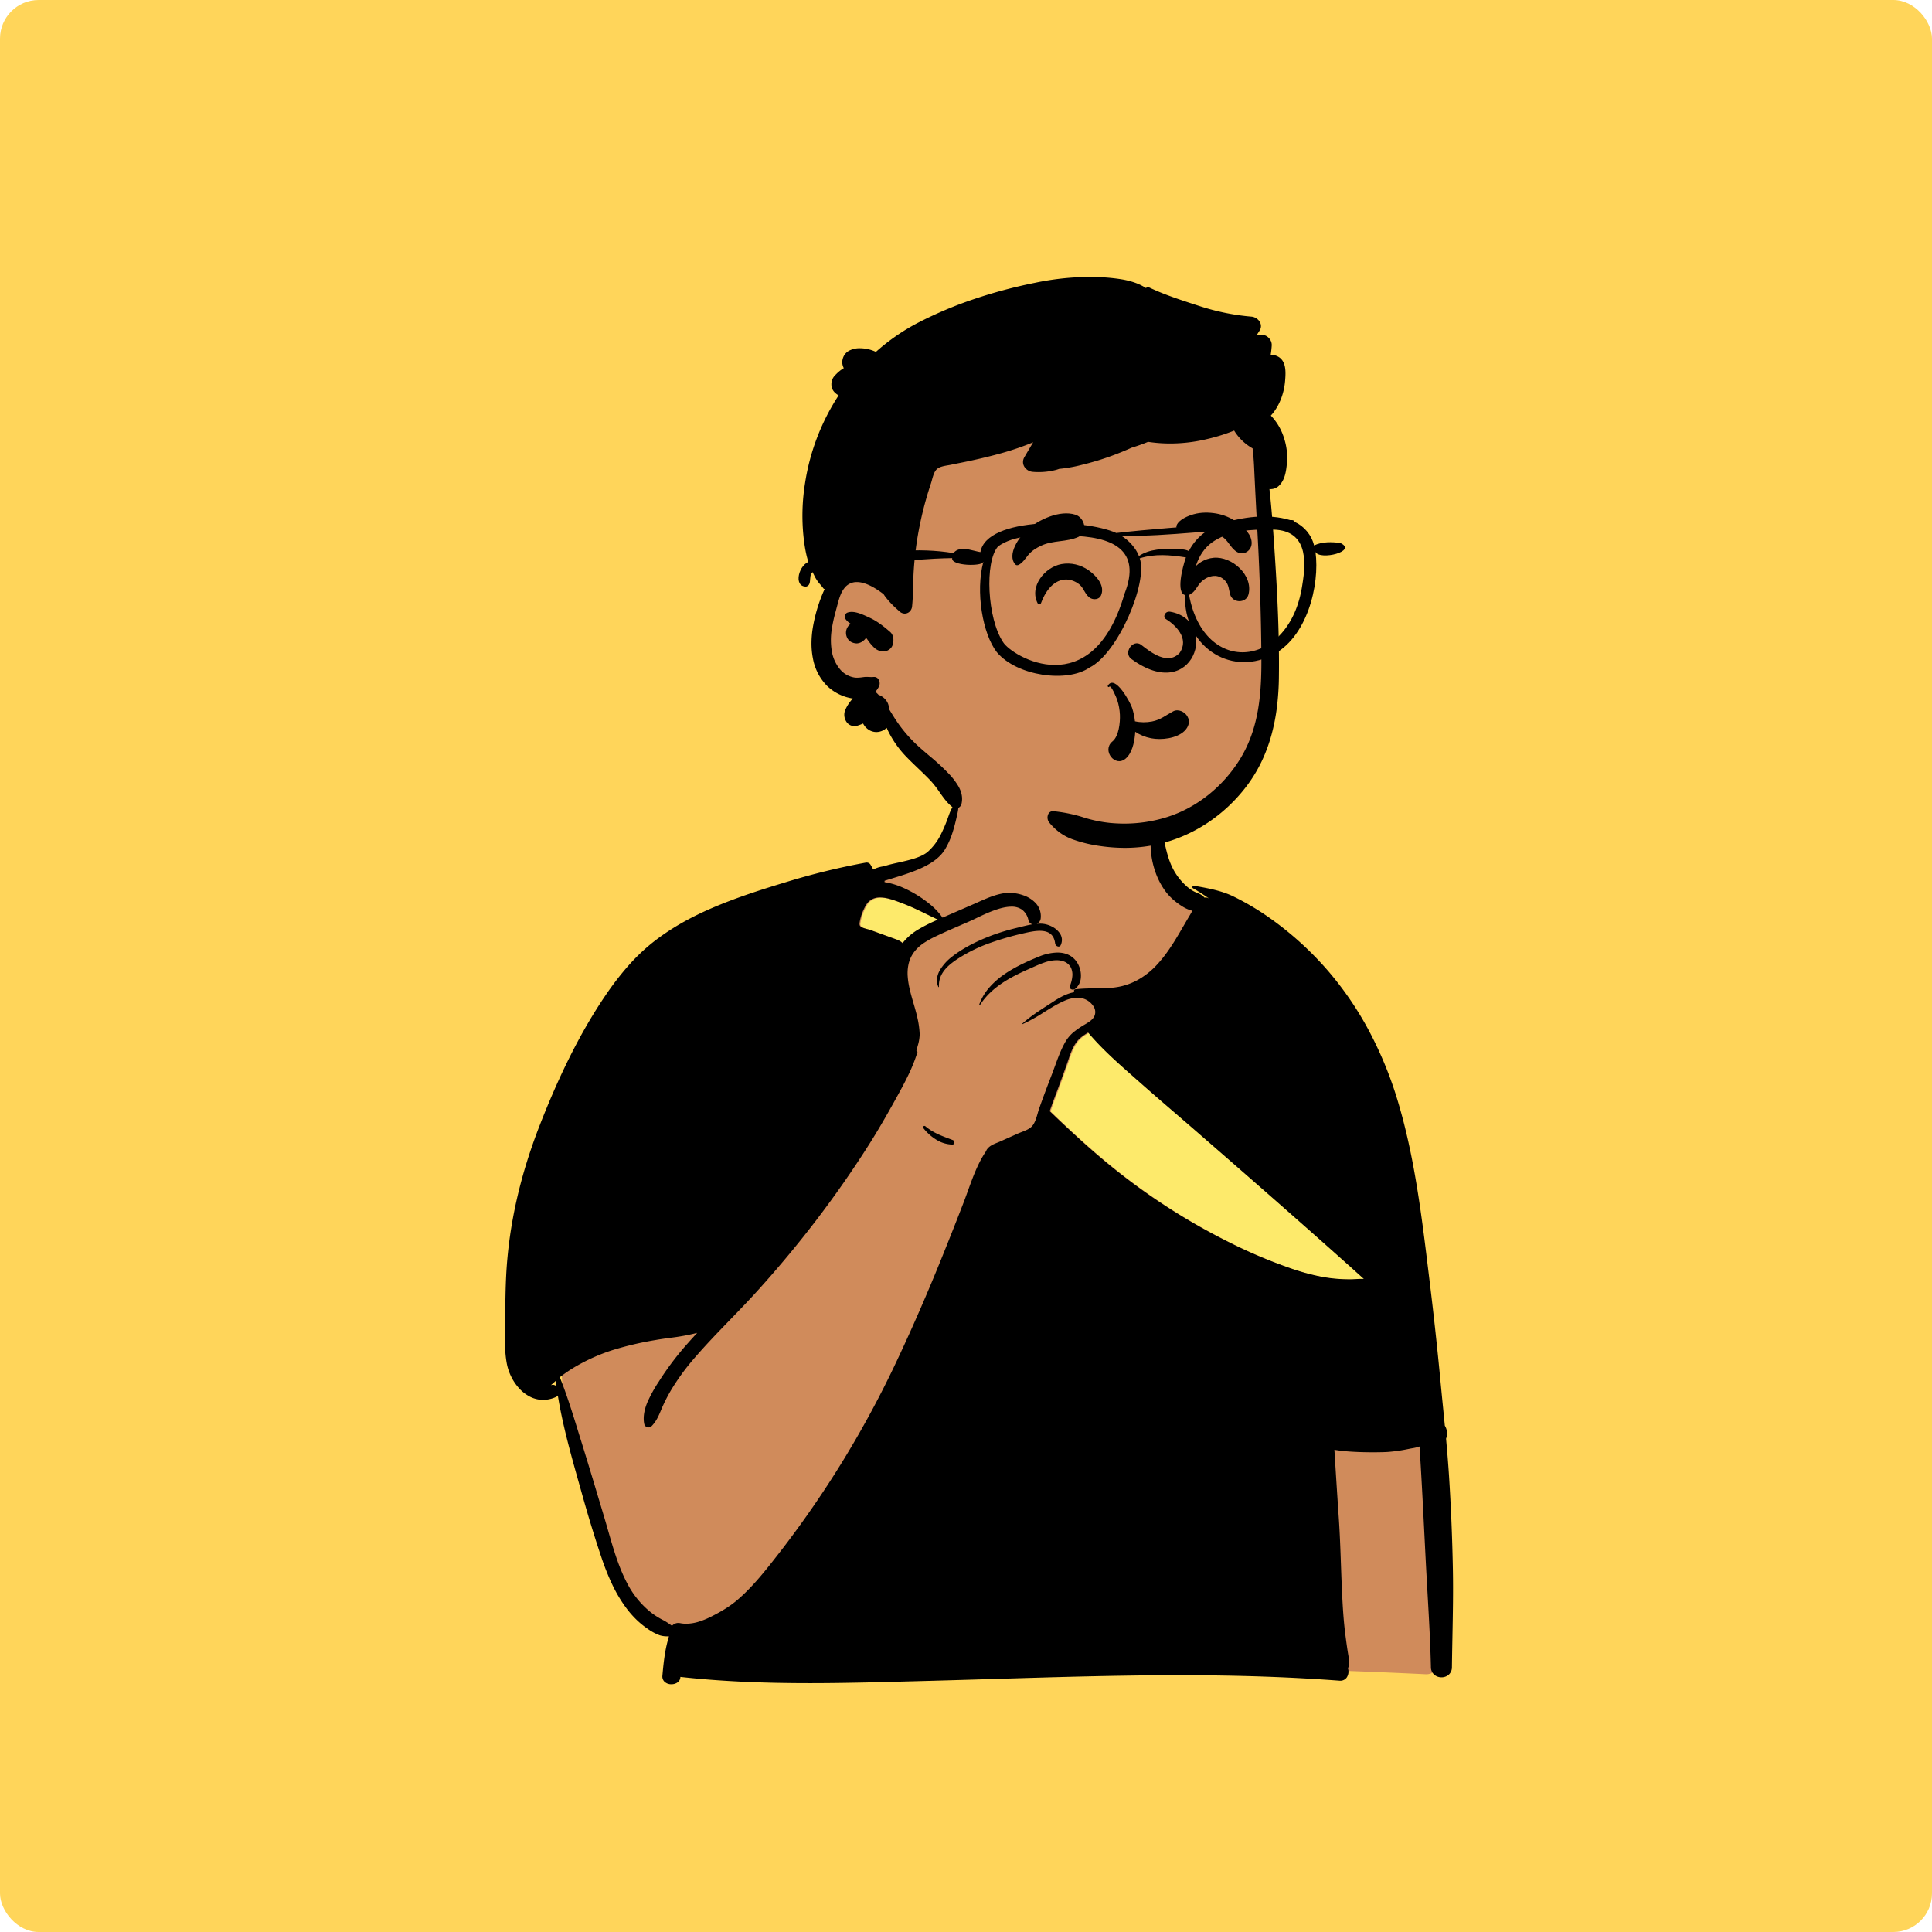 <?xml version="1.0" standalone="no"?>
<svg viewBox="-350 -150 1500 1500" style="width: 487.5px; height: 487.5px; justify-content: center; align-self: center; transform: scale(1, 1);" xmlns="http://www.w3.org/2000/svg"><rect x="-350" y="-150" width="100%" height="100%" fill="#FFD55A" rx="30"></rect><g transform="rotate(0 410.079 611.321)"><g id="body_Killer" data-name="body/Killer" transform="translate(0 459)"><path id="_Skin" data-name="✋ Skin" d="M333.257,13.133c66.555-28.657,115.711-6.41,131.71,28.3,12.66,27.464,12.909,85.568,37.671,108.589C623.17,238.98,649.454,393.987,674.058,532.57a1675.492,1675.492,0,0,1,20.873,202.263c.26,6.216-5.668,12.2-11.911,11.913-178.027-8.6-356.421-7.954-534.442-.258-10.505.076-21.155-.894-31.072-4.623-13.973,5.476-22.82-11.377-22.466-23.037-1.185-7.736-8.934-13.1-14.576-18.044-13.355-11.081-24.154-23.8-31.51-39.648-10.527-21.48-11.972-45.117-21.346-66.665-4.252-12.445-5.878-25.44-7.89-38.35-5.24-12.956-6.892-26.855-7.457-40.618-19.755-12.415-10.145-42.861-8.33-62.047,3.1-22.271,6.4-44.542,10.426-66.665C37.93,234.556,145.267,147.6,292.683,116.907,322.286,98.049,322.286,17.856,333.257,13.133Z" transform="translate(74 -55.873)" fill="#d08b5b"></path><path id="_Knife" data-name="🔪 Knife" d="M380.3,296.472a117.644,117.644,0,0,1-15.5-1.016c-1.867-.251-3.807-.561-5.764-.921l-1.435-.272-1.431-.287-.041-.27-.019-.07a.172.172,0,0,0-.166-.1.294.294,0,0,0-.23.121l-.031.055-.014.058-.01.1-1.427-.31a180.868,180.868,0,0,1-18.264-5.161,393.5,393.5,0,0,1-52.03-22.19,493.7,493.7,0,0,1-91.71-60c-16.656-13.743-32.578-28.756-44.59-40.3.337-.948.672-1.906.995-2.832l0-.014c.725-2.077,1.41-4.038,2.14-5.945,2.109-5.5,4.369-11.584,7.11-19.148l1.388-3.841,1.551-4.312.332-.95,1.453-4.273c2-5.812,4.361-11.824,9.247-15.865a37.553,37.553,0,0,1,3.682-2.631l.639-.407,1.289-.8,1.077,1.27,1.093,1.263a289.93,289.93,0,0,0,25,24.657l2.5,2.23,2.408,2.134,12.267,10.834,5.469,4.786c5.8,5.05,11.717,10.15,17.443,15.082l.046.04c5.089,4.383,10.351,8.915,15.5,13.393,25.577,22.229,55.817,48.57,86.171,75.4,16.745,14.793,31.5,27.946,45.11,40.21-.531-.027-1.089-.041-1.705-.041-1.468,0-2.968.082-4.418.161-1.339.073-2.72.148-4.087.161C380.993,296.47,380.64,296.472,380.3,296.472ZM33.4,35.486h0a13.857,13.857,0,0,0-5.432-3.118l-.377-.137-1.727-.611L19.8,29.412,8.357,25.256l-.213-.074c-.5-.164-1.153-.338-1.849-.522-2.081-.55-4.67-1.234-5.667-2.324A3.042,3.042,0,0,1,.052,19.76l.027-.2.13-.8.1-.553.116-.585A40.239,40.239,0,0,1,4.879,6.206a12.05,12.05,0,0,1,4.9-4.844A13.459,13.459,0,0,1,15.985,0C20.07,0,24.53,1.385,27.529,2.427l.292.1,1.156.413,1.147.424,3.465,1.31,1.562.6c5.917,2.326,11.71,5.159,17.311,7.9l.008,0c2.23,1.091,4.536,2.219,6.819,3.3l1.607.754-1.751.77-1.172.522-1.173.529A92.468,92.468,0,0,0,43.98,25.913,42.139,42.139,0,0,0,33.4,35.485Z" transform="translate(318 88)" fill="#fdea6b"></path><path id="_Ink" data-name="🖍 Ink" d="M129.279,684.007a7.516,7.516,0,0,1-5.589-2.2,5.716,5.716,0,0,1-1.4-4.5l.192-2.1c.82-8.852,1.948-19.079,4.959-28.42-.453.013-.853.019-1.223.019a18.71,18.71,0,0,1-5.968-.809,38.761,38.761,0,0,1-9.25-4.929,65.336,65.336,0,0,1-8.776-7.11,73.864,73.864,0,0,1-7.493-8.46,108.3,108.3,0,0,1-11.518-19.207,187.738,187.738,0,0,1-8.293-20.842c-4.754-14.116-9.33-28.962-13.989-45.387L56.29,523.578c-6.018-21.39-11.709-42.362-15.2-63.768a4.036,4.036,0,0,1-1.589,1.239,24.018,24.018,0,0,1-9.826,2.193,22.507,22.507,0,0,1-10.1-2.435,29.457,29.457,0,0,1-8.422-6.429,38.313,38.313,0,0,1-6.222-9.108A39.78,39.78,0,0,1,1.435,434.8c-1.67-9.162-1.5-18.642-1.333-27.81v-.045c.02-1.093.04-2.223.057-3.332L.175,402.5c.027-1.989.051-4.061.073-5.89.117-9.847.238-20.029.749-30.04.5-9.838,1.456-19.857,2.852-29.779,1.362-9.676,3.176-19.53,5.394-29.289C11.4,298,14,288.315,16.977,278.727c2.892-9.326,6.215-18.827,9.878-28.238,7.534-19.338,15.018-36.441,22.881-52.285,4.373-8.812,8.912-17.307,13.492-25.25C68.1,164.5,73.18,156.4,78.326,148.86a228.934,228.934,0,0,1,16.432-21.467,152.04,152.04,0,0,1,19.387-18.8c13.529-10.818,29.534-20.042,48.931-28.2,18.166-7.642,37.088-13.663,54.83-19.03A539.826,539.826,0,0,1,280,46.139a4.785,4.785,0,0,1,.829-.074,3.428,3.428,0,0,1,3.051,1.655c.669,1.113,1.336,2.311,2.1,3.77a23.257,23.257,0,0,1,7.08-2.364c1.116-.247,2.168-.479,3.071-.756,2.6-.805,5.809-1.519,9.206-2.275,8.474-1.885,18.074-4.021,23.153-8.545a44.256,44.256,0,0,0,9.536-12.419,111.887,111.887,0,0,0,6.158-14.466l.666-1.835c2.207-6.1,4.549-8.83,5.891-8.83a.936.936,0,0,1,.752.382c.773.962.754,3.615-.053,7.278l-.36,1.627c-.989,4.433-2.117,9.182-3.668,13.87a59.553,59.553,0,0,1-5.911,13c-7.5,12-25.523,17.523-40.007,21.962-2.376.728-4.62,1.416-6.743,2.107a4.014,4.014,0,0,1,.009,1.031,58.269,58.269,0,0,1,13.886,4.11,90.819,90.819,0,0,1,22.812,14.287,51.239,51.239,0,0,1,8.312,9.173l23.481-10.2c1.335-.579,2.7-1.188,4.015-1.777l.031-.014c6.379-2.853,12.975-5.8,19.933-6.919a27.327,27.327,0,0,1,4.3-.327,33.033,33.033,0,0,1,11.2,1.975,23.457,23.457,0,0,1,9.342,5.957A14.924,14.924,0,0,1,416,89.35a5.212,5.212,0,0,1-3.01,4.26c.865-.072,1.727-.108,2.562-.108.34,0,.682.006,1.017.018a19.67,19.67,0,0,1,8.066,2.212A15.944,15.944,0,0,1,431,101.243a9.321,9.321,0,0,1,1.432,4.134,9.435,9.435,0,0,1-.86,4.713,1.823,1.823,0,0,1-1.694,1.206,2.882,2.882,0,0,1-2.667-2.385c-.791-6.624-4.692-9.844-11.927-9.844-4.177,0-8.882,1.072-12.662,1.934a228.439,228.439,0,0,0-25.21,7.229A119.924,119.924,0,0,0,352.2,120.389c-8.194,5.308-15.708,11.665-15.209,22.14a.192.192,0,0,1-.052.149.269.269,0,0,1-.193.083.2.2,0,0,1-.186-.113,12.051,12.051,0,0,1-1.044-6.722,17.6,17.6,0,0,1,2.286-6.459,37.69,37.69,0,0,1,9.359-10.339c8.478-6.579,19.01-12.136,32.2-16.99a169.766,169.766,0,0,1,17.906-5.328l1.395-.342c.708-.171,1.436-.352,2.14-.526l.006,0c2.865-.709,5.824-1.442,8.783-1.922a4.268,4.268,0,0,1-3.092-3.121l-.068-.249a13.567,13.567,0,0,0-4.987-8.057,13.754,13.754,0,0,0-8.156-2.284c-3.859,0-8.473,1.016-14.1,3.106-4.814,1.787-9.576,4.072-13.4,5.909l-.013.006c-1.87.9-3.484,1.672-4.888,2.291-2.442,1.075-4.936,2.156-7.347,3.2l-.09.039c-5.747,2.49-11.689,5.065-17.443,7.78l-1.056.5a76.084,76.084,0,0,0-9.409,5.189,31.16,31.16,0,0,0-7.846,7.207,24.72,24.72,0,0,0-4.27,9.245,33.315,33.315,0,0,0-.655,10.012c.488,6.833,2.527,13.816,4.5,20.57,1.05,3.6,2.041,6.991,2.766,10.243a69.246,69.246,0,0,1,2,13.74,33.846,33.846,0,0,1-1.573,9.155l0,.009c-.15.558-.3,1.135-.452,1.705l-.542,2.121a.916.916,0,0,1,.692.384.709.709,0,0,1,.117.636,129.718,129.718,0,0,1-7.495,18.581c-2.851,5.876-5.937,11.511-9.386,17.741-7.952,14.371-14.271,25.162-20.489,34.988-12.679,20.034-26.541,39.922-41.2,59.109-14.425,18.879-29.945,37.5-46.129,55.351-6.741,7.436-13.836,14.771-20.7,21.865-8.879,9.181-18.061,18.675-26.573,28.483a176.942,176.942,0,0,0-19.07,25.811,124.931,124.931,0,0,0-7.86,15.54l-.442,1.063c-1.815,4.335-3.6,8.213-7.058,11.767a3.411,3.411,0,0,1-5.64-1.49c-1.08-5.06-.266-10.717,2.488-17.3a110.785,110.785,0,0,1,8.8-15.862l.1-.156.469-.745a226.278,226.278,0,0,1,22.239-29.191c2.171-2.465,4.454-4.981,6.98-7.691a165.475,165.475,0,0,1-21.092,3.857l-.011,0c-3.731.516-7.589,1.05-11.337,1.713a252.2,252.2,0,0,0-32.649,7.61,143.192,143.192,0,0,0-28.08,12.25,109.358,109.358,0,0,0-12.389,8.15c-.29.219-.577.452-.855.679l-.064.052-.173.141c5.484,13.779,9.947,28.207,14.262,42.161l0,.009c.718,2.322,1.461,4.723,2.2,7.08,3.757,12.069,7.339,23.9,10.347,33.888L77.1,554.27c1.023,3.4,2.034,6.922,3.012,10.33l.009.03C84.5,579.9,89.033,595.68,96.956,609.27a69.527,69.527,0,0,0,16.379,18.93,60.394,60.394,0,0,0,10.139,6.34,43.661,43.661,0,0,1,4.6,2.937l.006,0c.552.386,1.122.785,1.691,1.167a6.37,6.37,0,0,1,4.842-2.213,7.31,7.31,0,0,1,1.153.094l.285.051a24.539,24.539,0,0,0,4.712.447,33.736,33.736,0,0,0,9.682-1.555,59.878,59.878,0,0,0,9.116-3.682c8.95-4.415,15.686-8.685,21.2-13.439,12.1-10.442,22.2-23.419,31.974-35.968l.757-.972a793.89,793.89,0,0,0,91.029-148.96c12.058-25.608,23.982-53.019,35.44-81.472,6.083-15.087,11.411-28.589,16.29-41.278l.7-1.847c.869-2.316,1.731-4.7,2.565-7.01,3.81-10.547,7.75-21.454,14-30.594a.725.725,0,0,1,.23-.239,1.931,1.931,0,0,1,.281-.881c1.895-3.029,5.213-4.363,8.422-5.652l.006,0c.8-.321,1.625-.653,2.412-1.005,4.4-1.978,8.867-3.978,13.187-5.912l.082-.037c.87-.39,1.832-.762,2.849-1.155,2.993-1.156,6.384-2.466,8.341-4.685,2.182-2.455,3.309-6.377,4.3-9.838.364-1.265.707-2.459,1.086-3.544,3.225-9.209,6.774-18.468,10.2-27.422l0-.01.111-.288c.726-1.9,1.44-3.851,2.13-5.742,2.294-6.287,4.666-12.788,8-18.567a28.09,28.09,0,0,1,6.669-7.787,70.1,70.1,0,0,1,8.484-5.741l1.332-.8c2.519-1.535,5.292-3.42,6.314-6.359a7.871,7.871,0,0,0-.883-6.753,14.478,14.478,0,0,0-5.067-4.877,14.686,14.686,0,0,0-7.47-1.953,26.091,26.091,0,0,0-10.11,2.381,82.047,82.047,0,0,0-9.2,4.8c-2.325,1.356-4.667,2.816-6.932,4.227a120.7,120.7,0,0,1-16.449,9.1.161.161,0,0,1-.058.011.179.179,0,0,1-.159-.124.186.186,0,0,1,.037-.207c5.877-5.384,12.924-9.928,19.739-14.323l.02-.013c.818-.527,1.663-1.072,2.487-1.607l1.884-1.228c4.514-2.953,10.5-6.462,16.82-7.39a1.035,1.035,0,0,1-.771-1.1,1.238,1.238,0,0,1,1.1-1.1,130.613,130.613,0,0,1,14.953-.665c6.874-.041,13.982-.084,20.868-1.706a50.288,50.288,0,0,0,14.728-6.124A60.11,60.11,0,0,0,505.865,125.8a102.63,102.63,0,0,0,9.464-11.815c2.52-3.622,5.02-7.571,8.106-12.8,1.189-2.018,2.384-4.072,3.539-6.058,1.748-3,3.555-6.11,5.371-9.144.415-.7.86-1.518,1.362-2.5a27.081,27.081,0,0,1-7.935-3.493,55.125,55.125,0,0,1-6.636-4.9,42.09,42.09,0,0,1-7.43-8.358,56.863,56.863,0,0,1-5.329-9.842,65.676,65.676,0,0,1-5.044-25.212,79.977,79.977,0,0,1,.953-12.908,87.654,87.654,0,0,1,2.921-12.581,1.086,1.086,0,0,1,1.063-.769,1.019,1.019,0,0,1,1.017.769c1.49,5.349,2.48,10.964,3.437,16.395,1.555,8.824,3.163,17.947,6.962,26.225A47.469,47.469,0,0,0,527.8,63.09a31.684,31.684,0,0,0,6.92,5.25,28.921,28.921,0,0,0,2.808,1.3,13.542,13.542,0,0,1,5.232,3.219,4.8,4.8,0,0,1,.36.43,6.877,6.877,0,0,1,.915-.064,4.485,4.485,0,0,1,2.416.637l.189.127.04-.059c-4.075-2.78-8.088-5.475-12.37-7.871a.951.951,0,0,1-.511-1.105,1.172,1.172,0,0,1,1.34-.865l2.822.5c9.693,1.727,19.1,3.622,27.648,7.781a203.388,203.388,0,0,1,27.37,16.13,251.835,251.835,0,0,1,46.391,41.96,255.432,255.432,0,0,1,32.308,47.721,298,298,0,0,1,21.681,53.429c3.1,10.354,5.842,21.04,8.394,32.667,2.271,10.35,4.333,21.207,6.3,33.19,3.66,22.248,6.423,44.992,9.095,66.987l.089.732c.331,2.721.672,5.534,1.01,8.292,2.752,22.551,5.269,45.553,7.483,68.367l.6,6.224c.635,6.728,1.312,13.56,1.966,20.168l.011.107c.458,4.619.976,9.855,1.463,14.9a11.4,11.4,0,0,1,.96,10.111c.964,10.522,1.707,19.85,2.271,28.519,1.58,24.575,2.6,49.442,3.04,73.91.3,17.116-.037,34.5-.364,51.318v.034c-.15,7.736-.306,15.736-.4,23.608a7.671,7.671,0,0,1-2.559,5.908,8.412,8.412,0,0,1-5.535,1.967,8.543,8.543,0,0,1-5.574-1.971,7.761,7.761,0,0,1-2.642-5.9c-.449-19.4-1.577-39.115-2.669-58.184-.462-8.075-.94-16.425-1.361-24.665-.282-5.5-.559-11-.867-17.1-1.053-20.876-2.141-42.462-3.442-63.691-.154-2.445-.3-4.961-.451-7.691a33.192,33.192,0,0,1-5.817,1.4c-.639.114-1.242.222-1.831.339l-.6.123a127.477,127.477,0,0,1-14.827,2.252l-1.616.137c-1.829.126-6.233.262-11.579.262-7.16,0-20.562-.254-29.879-1.951,1.048,16.924,2.172,34.945,3.4,52.82.826,12.016,1.258,24.239,1.675,36.059.28,7.929.57,16.128.976,24.2.457,9.027,1.058,19.534,2.4,29.991.566,4.4,1.178,9.071,1.895,13.619l.366,2.261q.089.539.18,1.064v.006c.593,3.473,1.105,6.472-.391,9.62a8.122,8.122,0,0,1-.943,7.17,6,6,0,0,1-5.1,2.465c-.214,0-.435-.009-.657-.025-35.3-2.642-72.478-4.016-113.651-4.2C530.635,677,527.011,677,523.4,677c-47.536,0-95.843,1.462-142.559,2.876l-.12,0c-14.055.425-28.589.865-42.884,1.258l-17.686.479-2.23.061c-26.587.728-54.08,1.481-81.128,1.481-38.8,0-70.748-1.542-100.55-4.854a5.23,5.23,0,0,1-2.211,4.27A8.073,8.073,0,0,1,129.279,684.007ZM37.246,451.536a4.059,4.059,0,0,1,2.779,1.164c-.188-1.335-.368-2.719-.55-4.23l-.074.07c-1.22,1.113-2.482,2.263-3.775,3.339A4.167,4.167,0,0,1,37.246,451.536Zm594.025-84.87a.182.182,0,0,1,.185.174l.04.27c2.935.605,5.839,1.1,8.63,1.48a117.7,117.7,0,0,0,15.485,1.015c.354,0,.712,0,1.064,0,1.367-.012,2.75-.088,4.087-.161h.011c1.448-.079,2.944-.16,4.41-.16.6,0,1.16.013,1.7.041-13.617-12.272-28.373-25.426-45.11-40.21-30.275-26.76-60.549-53.132-86.17-75.4-5.169-4.494-10.446-9.039-15.549-13.434-7.531-6.486-15.319-13.194-22.913-19.868l-12.267-10.834c-10.995-9.723-21.639-19.356-31-30.283l-1.077-1.27a49.709,49.709,0,0,0-5.61,3.839c-5.4,4.469-7.711,11.305-9.943,17.917l0,.006c-.353,1.046-.718,2.128-1.086,3.166l-.167.472c-3.1,8.631-6.422,17.812-9.881,26.83-.733,1.914-1.419,3.879-2.146,5.959-.324.929-.658,1.885-.994,2.831,12.014,11.546,27.94,26.562,44.591,40.3a493.653,493.653,0,0,0,91.709,60A393.593,393.593,0,0,0,611.3,361.53,177.275,177.275,0,0,0,630.986,367l.011-.1A.283.283,0,0,1,631.271,366.666ZM291.31,73.132h0A13.456,13.456,0,0,0,285.1,74.5a12.051,12.051,0,0,0-4.9,4.844,39.57,39.57,0,0,0-4.572,12l-.1.554-.025.149c-.207,1.229-.42,2.5.445,3.43,1,1.089,3.584,1.774,5.664,2.324.833.22,1.55.41,2.065.6l11.444,4.155,5.715,2.084c.366.134.737.264,1.129.4,2.39.839,5.1,1.79,6.751,3.588a44.18,44.18,0,0,1,12.486-10.778,126.388,126.388,0,0,1,15.014-7.471c-2.824-1.314-5.668-2.705-8.418-4.051l-.013-.007c-6.094-2.981-12.4-6.064-18.877-8.5l-3.464-1.31c-4.682-1.748-9.636-3.365-14.14-3.366ZM347.329,265.01H347.3a24.83,24.83,0,0,1-12.486-3.863,38.269,38.269,0,0,1-9.845-8.806,1.1,1.1,0,0,1-.179-1.2,1.067,1.067,0,0,1,.95-.618,1.159,1.159,0,0,1,.75.3c5.752,4.869,12.186,7.28,19,9.832.707.265,1.508.565,2.282.859a1.948,1.948,0,0,1,1.21,2.177A1.573,1.573,0,0,1,347.329,265.01Zm21.381-108.464a.409.409,0,0,1-.335-.162.308.308,0,0,1-.03-.3,41.509,41.509,0,0,1,7.642-12.894,61.216,61.216,0,0,1,11.355-10.1c8.759-6.145,19.107-10.688,27.143-13.96l.638-.256A39.008,39.008,0,0,1,429,115.928c5.868,0,10.551,1.972,13.916,5.862a19.034,19.034,0,0,1,4.242,13.719,12.139,12.139,0,0,1-4.491,8.681,2.937,2.937,0,0,1-3.9-.5,1.888,1.888,0,0,1-.1-1.832,25.577,25.577,0,0,0,1.858-7.23,13.052,13.052,0,0,0-1.007-6.869,9.983,9.983,0,0,0-6.541-5.22,16.551,16.551,0,0,0-4.735-.658,29.688,29.688,0,0,0-9.436,1.8c-3.125,1.056-6.23,2.452-8.97,3.683-.544.245-1.056.475-1.574.7l-2.091.922c-14.093,6.256-28.346,13.9-37.134,27.389A.385.385,0,0,1,368.711,156.546Z" transform="translate(42 14.629)"></path></g><g transform="translate(225 0)"><g><g><path id="_Skin" data-name="✋ Skin" d="M340.529,155c-2.153-18.915.633-58.451.82-60.853,1.18-15.185-5.935-75.148-19.385-69.623C299.4,6.666,269.351,2.722,241.251.838,182.883-3.076,120.791,5.909,75.72,45.189c-22.289,20.4-43.988,50.068-42.244,80.96C13.226,155.431-15.324,195.6,9.908,229.831c8.577,10.937,22.208,15.01,32.982,23.293,21.672,17.48,35.268,42.566,57.145,59.942,57.96,52.083,156.377,62.963,213.323,3.723,44.035-42.9,36.915-107.09,29.169-161.786C337.321,118.23,344.728,191.9,340.529,155Z" transform="translate(65.001 149)" fill="#d08b5b"></path><path id="_Ink" data-name="🖍 Ink" d="M250.311,443.271a134.042,134.042,0,0,1-19.031-1.4,105.442,105.442,0,0,1-21.491-5.2,40.754,40.754,0,0,1-10.072-5.32,45.226,45.226,0,0,1-8.2-7.871,6.294,6.294,0,0,1-.675-6.317,3.866,3.866,0,0,1,3.632-2.362,5.178,5.178,0,0,1,.623.039,118.17,118.17,0,0,1,21.024,4.124l1,.317a104.128,104.128,0,0,0,21.541,4.62c3.694.358,7.44.539,11.135.539a110.436,110.436,0,0,0,33.375-5.089,96.9,96.9,0,0,0,16.843-7.179,103.553,103.553,0,0,0,15.255-10.132,108.268,108.268,0,0,0,24.252-27.3c7.019-11.267,11.672-24.011,14.225-38.96,2.453-14.362,2.683-29.15,2.584-41.72-.228-29.893-1.2-61.166-2.89-92.951l-.28-5.159c-.715-13.089-1.64-30.351-2.449-47.81-.269-5.848-.654-10.624-1.211-15.03a39.576,39.576,0,0,1-14.309-13.79,141.029,141.029,0,0,1-20.441,6.43,122.385,122.385,0,0,1-29.191,3.585,115.192,115.192,0,0,1-17.182-1.283c-4.14,1.71-8.423,3.236-12.73,4.536-1.2.53-2.372,1.042-3.5,1.523a212.419,212.419,0,0,1-31.93,10.98l-2.7.673a110.358,110.358,0,0,1-18.2,3.267,26.538,26.538,0,0,1-3.291,1.01,53.5,53.5,0,0,1-12.614,1.5c-1.507,0-3.032-.064-4.535-.189a8.47,8.47,0,0,1-6.809-4.393,6.954,6.954,0,0,1-.8-3.361,7.468,7.468,0,0,1,1.063-3.656c2.223-3.814,4.515-7.7,6.81-11.55a214.565,214.565,0,0,1-24.5,8.419c-7.393,2.082-15.461,4.046-25.391,6.18-2.254.481-4.55.941-6.77,1.387l-.008,0-.008,0c-2.255.453-4.587.921-6.873,1.409-.724.154-1.531.291-2.386.436-3.024.512-6.445,1.092-8.505,2.754-2.272,1.824-3.263,5.465-4.138,8.678-.248.912-.483,1.774-.732,2.532-1.555,4.676-2.889,9.014-4.08,13.26A275.4,275.4,0,0,0,89.65,200.5a259.542,259.542,0,0,0-3.231,27.6c-.243,3.81-.343,7.693-.44,11.448-.138,5.351-.281,10.884-.839,16.292a6.422,6.422,0,0,1-1.929,4.023,5.5,5.5,0,0,1-3.775,1.528,5.9,5.9,0,0,1-3.916-1.571c-.437-.385-.9-.8-1.364-1.213l-.676-.617a68.99,68.99,0,0,1-9.169-9.76c-.47-.646-.931-1.335-1.371-2.05a.328.328,0,0,1-.2-.069l-.734-.553c-7.713-5.742-14.351-8.653-19.73-8.653a11.913,11.913,0,0,0-9.756,4.785c-2.571,3.258-3.86,7.467-4.867,11.156l-1.874,7a121.649,121.649,0,0,0-3.02,13.849,53.032,53.032,0,0,0-.04,16.26,29.684,29.684,0,0,0,6.5,14.7,18.387,18.387,0,0,0,11.279,6.39,14.147,14.147,0,0,0,1.947.126,34.415,34.415,0,0,0,4.475-.394l.027,0q.456-.06.913-.119a15,15,0,0,1,1.871-.106c.661,0,1.33.031,1.976.061h.005c.651.03,1.324.061,1.991.061.562,0,1.064-.022,1.537-.067.153-.015.305-.023.453-.023a3.964,3.964,0,0,1,3.448,1.984,5.721,5.721,0,0,1,.308,5.369,18.167,18.167,0,0,1-2.81,4.15,32.426,32.426,0,0,1,2.471,2.38,12.33,12.33,0,0,1,6.009,4.49,10.188,10.188,0,0,1,2.04,5.56c.127.446.245.923.37,1.5l2.146,3.481c.526.852.988,1.59,1.414,2.258A108.707,108.707,0,0,0,90.14,364.5c2.683,2.443,5.5,4.83,8.219,7.139a183.861,183.861,0,0,1,13.711,12.452l.8.841a52.5,52.5,0,0,1,8.591,11.12c2.445,4.623,3.088,9.006,1.966,13.4a4.689,4.689,0,0,1-4.367,3.27,3.4,3.4,0,0,1-2.043-.66c-4.383-3.253-7.526-7.73-10.565-12.06a76.126,76.126,0,0,0-6.675-8.6c-3.244-3.446-6.722-6.77-10.086-9.984l0,0c-3.272-3.126-6.655-6.359-9.821-9.7A78.044,78.044,0,0,1,65.4,350.085a11.648,11.648,0,0,1-8.016,3.277,10.979,10.979,0,0,1-6.052-1.861,12.382,12.382,0,0,1-4.223-4.766,37.879,37.879,0,0,1-4.271,1.62,8.617,8.617,0,0,1-2.517.393,7.433,7.433,0,0,1-6.3-3.59,9.713,9.713,0,0,1-1.478-4.405,9.444,9.444,0,0,1,.8-4.738,30.273,30.273,0,0,1,5.809-8.68,36.826,36.826,0,0,1-19.821-9.63,40.67,40.67,0,0,1-11.188-21.54,60.016,60.016,0,0,1-1.1-12.283A77.3,77.3,0,0,1,8.19,271.595a121.654,121.654,0,0,1,7.25-25.11c.627-1.532,1.231-2.9,1.849-4.171a1.3,1.3,0,0,1-.99-.48c-.755-1.031-1.576-2.011-2.37-2.958a28.945,28.945,0,0,1-4.17-5.911c-.332-.682-.678-1.378-1.013-2.051a76.048,76.048,0,0,1-3.366-7.419c-2.615-7.059-3.752-14.963-4.45-21.06a158.58,158.58,0,0,1,1.18-42.75,170.791,170.791,0,0,1,9.426-35.324A173.628,173.628,0,0,1,28.118,91.949a11.606,11.606,0,0,1-2.06-1.38l-.319-.278-.518-.468a8.553,8.553,0,0,1-2.716-6.22,9.838,9.838,0,0,1,2.716-7.1l1.093-1.1a28.988,28.988,0,0,1,4.812-3.961c.323-.217.662-.426,1.008-.623a9.567,9.567,0,0,1-.76-7.479,9.927,9.927,0,0,1,5-6.127,17.589,17.589,0,0,1,8.3-1.832,29.707,29.707,0,0,1,12.379,2.823A160.043,160.043,0,0,1,89.509,35.715,310.548,310.548,0,0,1,133.8,17.02a382.367,382.367,0,0,1,46.481-12.4A211.134,211.134,0,0,1,222.145,0c1.919,0,3.842.035,5.715.1l1.229.048a140.719,140.719,0,0,1,19.4,1.822c7.586,1.375,13.556,3.564,18.249,6.693a2.286,2.286,0,0,1,1.6-.688,1.954,1.954,0,0,1,.849.193c11.52,5.5,24.119,9.59,36.3,13.548l2.9.942A177.356,177.356,0,0,0,348.6,30.835a8.341,8.341,0,0,1,3.992,1.438,8.081,8.081,0,0,1,2.732,3.1,6.289,6.289,0,0,1-.441,6.414c-.8,1.227-1.569,2.449-2.279,3.586l1.134-.119h.006c.861-.091,1.752-.185,2.627-.273.18-.018.364-.027.547-.027a7.369,7.369,0,0,1,5.222,2.5A7.73,7.73,0,0,1,364.386,53a74.571,74.571,0,0,1-.83,7.5h.03l.258,0a11.147,11.147,0,0,1,4.363.845c3.408,1.44,5.489,4.14,6.361,8.256.731,3.449.494,7.342.19,11.035-.869,10.526-4.908,20.378-11.082,27.031a42.951,42.951,0,0,1,6.4,8.552,46.562,46.562,0,0,1,4.236,10.179,48.059,48.059,0,0,1,1.96,16.681l-.134,1.673c-.546,6.379-1.641,12.871-5.917,17.147a9.3,9.3,0,0,1-6.693,2.856c-.31,0-.626-.016-.937-.046,1.6,14.077,2.642,28.492,3.57,42.05l.451,6.7c1.244,18.817,2.078,34.286,2.625,48.682.67,17.642.9,33.579.7,48.722a208.31,208.31,0,0,1-1.452,22.5,155.263,155.263,0,0,1-4.208,21.8,124.627,124.627,0,0,1-7.62,20.734,111.491,111.491,0,0,1-11.689,19.3,125.614,125.614,0,0,1-14.016,15.635,123.478,123.478,0,0,1-16.39,13.019,119.108,119.108,0,0,1-18.372,9.994A114.071,114.071,0,0,1,276.23,440.4,116.407,116.407,0,0,1,250.311,443.271ZM63,290.8l-.165,0a10.766,10.766,0,0,1-6.9-2.776,34.718,34.718,0,0,1-5-5.842c-.505-.685-1.027-1.392-1.553-2.072a6.867,6.867,0,0,1-1.67,2.04l-.46.36a8.407,8.407,0,0,1-5.027,2.036c-.092,0-.184,0-.273-.006a9.849,9.849,0,0,1-4.12-1.111,7.465,7.465,0,0,1-3.4-3.97,8.549,8.549,0,0,1,3.056-10.16l-.6-.413a12.088,12.088,0,0,1-3.389-3.245l-.207-.331h.08a3.241,3.241,0,0,1,1.861-4.78,9.719,9.719,0,0,1,3.016-.448c4.238,0,8.953,2.193,12.743,3.954.38.177.772.359,1.152.533,6.036,2.77,11.242,6.957,15.97,11.07,2.147,1.874,3,5.1,2.28,8.63l-.036.178c-.048.242-.1.491-.155.742a6.838,6.838,0,0,1-2.672,3.981A7.7,7.7,0,0,1,63,290.8Z" transform="translate(48 65.001)"></path></g></g><g transform="translate(159 186)"><g><path d="M158.318 0.694C152.624 -0.294 146.406 -0.326 140.801 1.247C136.392 2.483 129.461 5.294 127.556 9.797C127.172 10.706 127.178 12.107 128.286 12.579C129.782 13.074 132.392 13.334 132.12 12.776C133.404 12.639 134.699 12.388 136.002 12.136C138.05 11.74 140.115 11.341 142.172 11.375C146.542 11.448 150.621 12.213 154.693 13.846C158.359 15.316 161.795 17.414 164.72 20.075C168.265 23.299 170.235 28.141 174.422 30.558C179.558 33.522 185.507 29.697 185.778 24.042C186.103 17.27 180.049 11.708 174.976 7.885L174.436 7.482C169.789 4.041 164.01 1.682 158.318 0.694ZM11.258 13.475C20.326 5.447 36.806 -2.306 49.035 1.645C56.066 3.916 59.13 15.245 51.282 18.836C42.193 22.994 31.713 21.302 22.462 25.612C18.578 27.423 14.924 29.686 12.219 33.005C10.088 35.621 7.919 39.063 4.837 40.571C4.027 40.968 2.93 40.978 2.281 40.242C-4.475 32.6 5.358 18.696 11.258 13.475ZM183.351 63.451C187.073 48.529 170.526 33.873 156.389 35.038C149.225 35.629 142.842 39.753 138.922 45.703C136.183 49.861 133.59 58.153 137.91 62.136C138.52 62.698 139.347 62.664 139.965 62.136C142.475 59.987 143.924 56.434 146.347 54.006C149.03 51.317 152.561 49.404 156.389 49.146C159.862 48.912 163.093 50.436 165.367 53.06C168.122 56.238 168.018 59.624 169.057 63.451C170.945 70.406 181.566 70.611 183.351 63.451ZM38.178 39.941C45.558 38.632 53.118 40.467 59.225 44.785L59.688 45.117C65.572 49.42 72.154 56.976 68.778 64.393C67.423 67.371 63.365 67.838 60.79 66.488C56.503 64.24 55.726 58.709 51.901 55.648C48.764 53.139 44.54 51.617 40.5 51.984C31.009 52.846 25.171 62.207 22.223 70.274C21.846 71.306 20.331 71.707 19.739 70.599C12.788 57.607 25.092 42.263 38.178 39.941ZM129.748 109.04C137.871 97.661 126.365 86.957 118.814 82.368C116.836 80.948 118.406 76.244 122.633 76.971C161.03 83.568 141.135 149.708 92.112 113.413C86.275 108.705 93.343 98.334 99.634 102.366C99.953 102.611 100.287 102.87 100.636 103.139C107.704 108.604 120.635 118.602 129.748 109.04ZM74.15 134.293C79.744 125.091 91.668 147.632 92.934 151.508C94.056 154.942 94.797 158.459 95.174 162.017C99.511 162.989 104.014 162.991 108.458 162.139C115.063 160.872 119.1 157.322 124.84 154.273C128.805 152.166 133.802 154.636 135.864 158.13C138.289 162.243 136.744 166.511 133.554 169.577C127.505 175.391 115.603 176.727 107.707 175.183C103.183 174.299 99.037 172.602 95.376 170.136C95.351 170.597 95.335 171.057 95.299 171.516L95.229 172.313C94.622 178.761 92.85 186.869 87.842 191.065C79.627 197.947 69.49 184.711 77.472 177.836L77.719 177.63C82.68 173.621 83.762 162.866 83.495 156.943C83.32 153.076 82.616 149.16 81.395 145.478L81.144 144.745C80.776 143.704 76.77 133.837 75.322 135.094L75.253 135.165C74.656 135.877 73.691 135.047 74.15 134.293Z" transform="translate(52 62)" fill="#000000" fill-rule="evenodd" stroke="none"></path></g></g><g transform="translate(123 338)"></g><g transform="translate(47 241)"><g><path d="M400.241 22.472C406.555 19.482 413.812 19.661 420.603 20.549C434.349 26.927 404.861 34.315 401.349 27.529C404.801 52.972 394.935 94.89 366.724 108.133C334.13 124.07 298.773 99.829 300.056 60.979C293.067 59.282 297.925 39.714 300.739 31.765C288.447 29.853 276.738 28.726 264.894 32.48C271.42 50.886 248.187 106.288 225.854 117.325C208.541 129.283 169.496 123.951 153.944 105.365C142.844 91.171 137.3 58.229 143.442 35.339C143.388 35.315 143.332 35.297 143.279 35.27C142.912 38.87 118.056 38.469 119.298 32.304C83.595 32.945 49.027 38.421 13.686 42.281C9.418 42.678 9.209 45.704 9.004 48.661C8.83 51.193 8.658 53.675 5.944 54.412C-4.522 54.662 0.227 36.364 9.447 34.666C18.251 33.746 27.116 32.551 36.011 31.351C64.122 27.561 92.527 23.732 120.232 28.429C124.112 23.499 131.1 25.252 136.795 26.681C138.398 27.083 139.898 27.459 141.198 27.654C145.902 -0.109 221.595 1.542 246.677 12.806C273.452 9.725 301.309 7.962 327.861 5.726C344.673 0.334 364.25 -2.448 381.745 2.81C384.166 2.676 384.439 3.062 384.978 3.823C385.074 3.957 385.177 4.104 385.303 4.261C392.194 7.301 398.297 14.209 400.241 22.472ZM391.09 53.283C381.556 117.772 315.002 124.904 303.177 60.882C305.075 60.051 306.44 58.415 306.155 55.239C306.088 41.287 310.419 26.541 323.005 18.782C336.011 10.776 351.232 9.982 366.283 10.184C395.005 9.5 394.401 33.507 391.09 53.283ZM264.265 30.666C272.34 25.174 283.744 24.856 292.758 25.236C295.861 25.418 300.059 25.272 302.99 26.835C306.149 20.65 311.009 15.3 316.233 11.739C313.192 11.969 310.141 12.209 307.085 12.45C288.207 13.934 269.092 15.437 250.449 14.892C256.277 18.305 262.045 24.688 264.265 30.666ZM253.026 60.12C228.031 146.156 165.64 108.656 158.838 97.63C146.569 79.384 144.261 35.03 154.948 23.171C167.469 14.393 184.251 14.649 199.84 14.887C203.297 14.94 206.695 14.992 209.975 14.944C243.176 15.392 266.756 25.324 253.026 60.12Z" transform="translate(-2 10)" fill="#000000" fill-rule="evenodd" stroke="none"></path></g></g></g></g></svg>